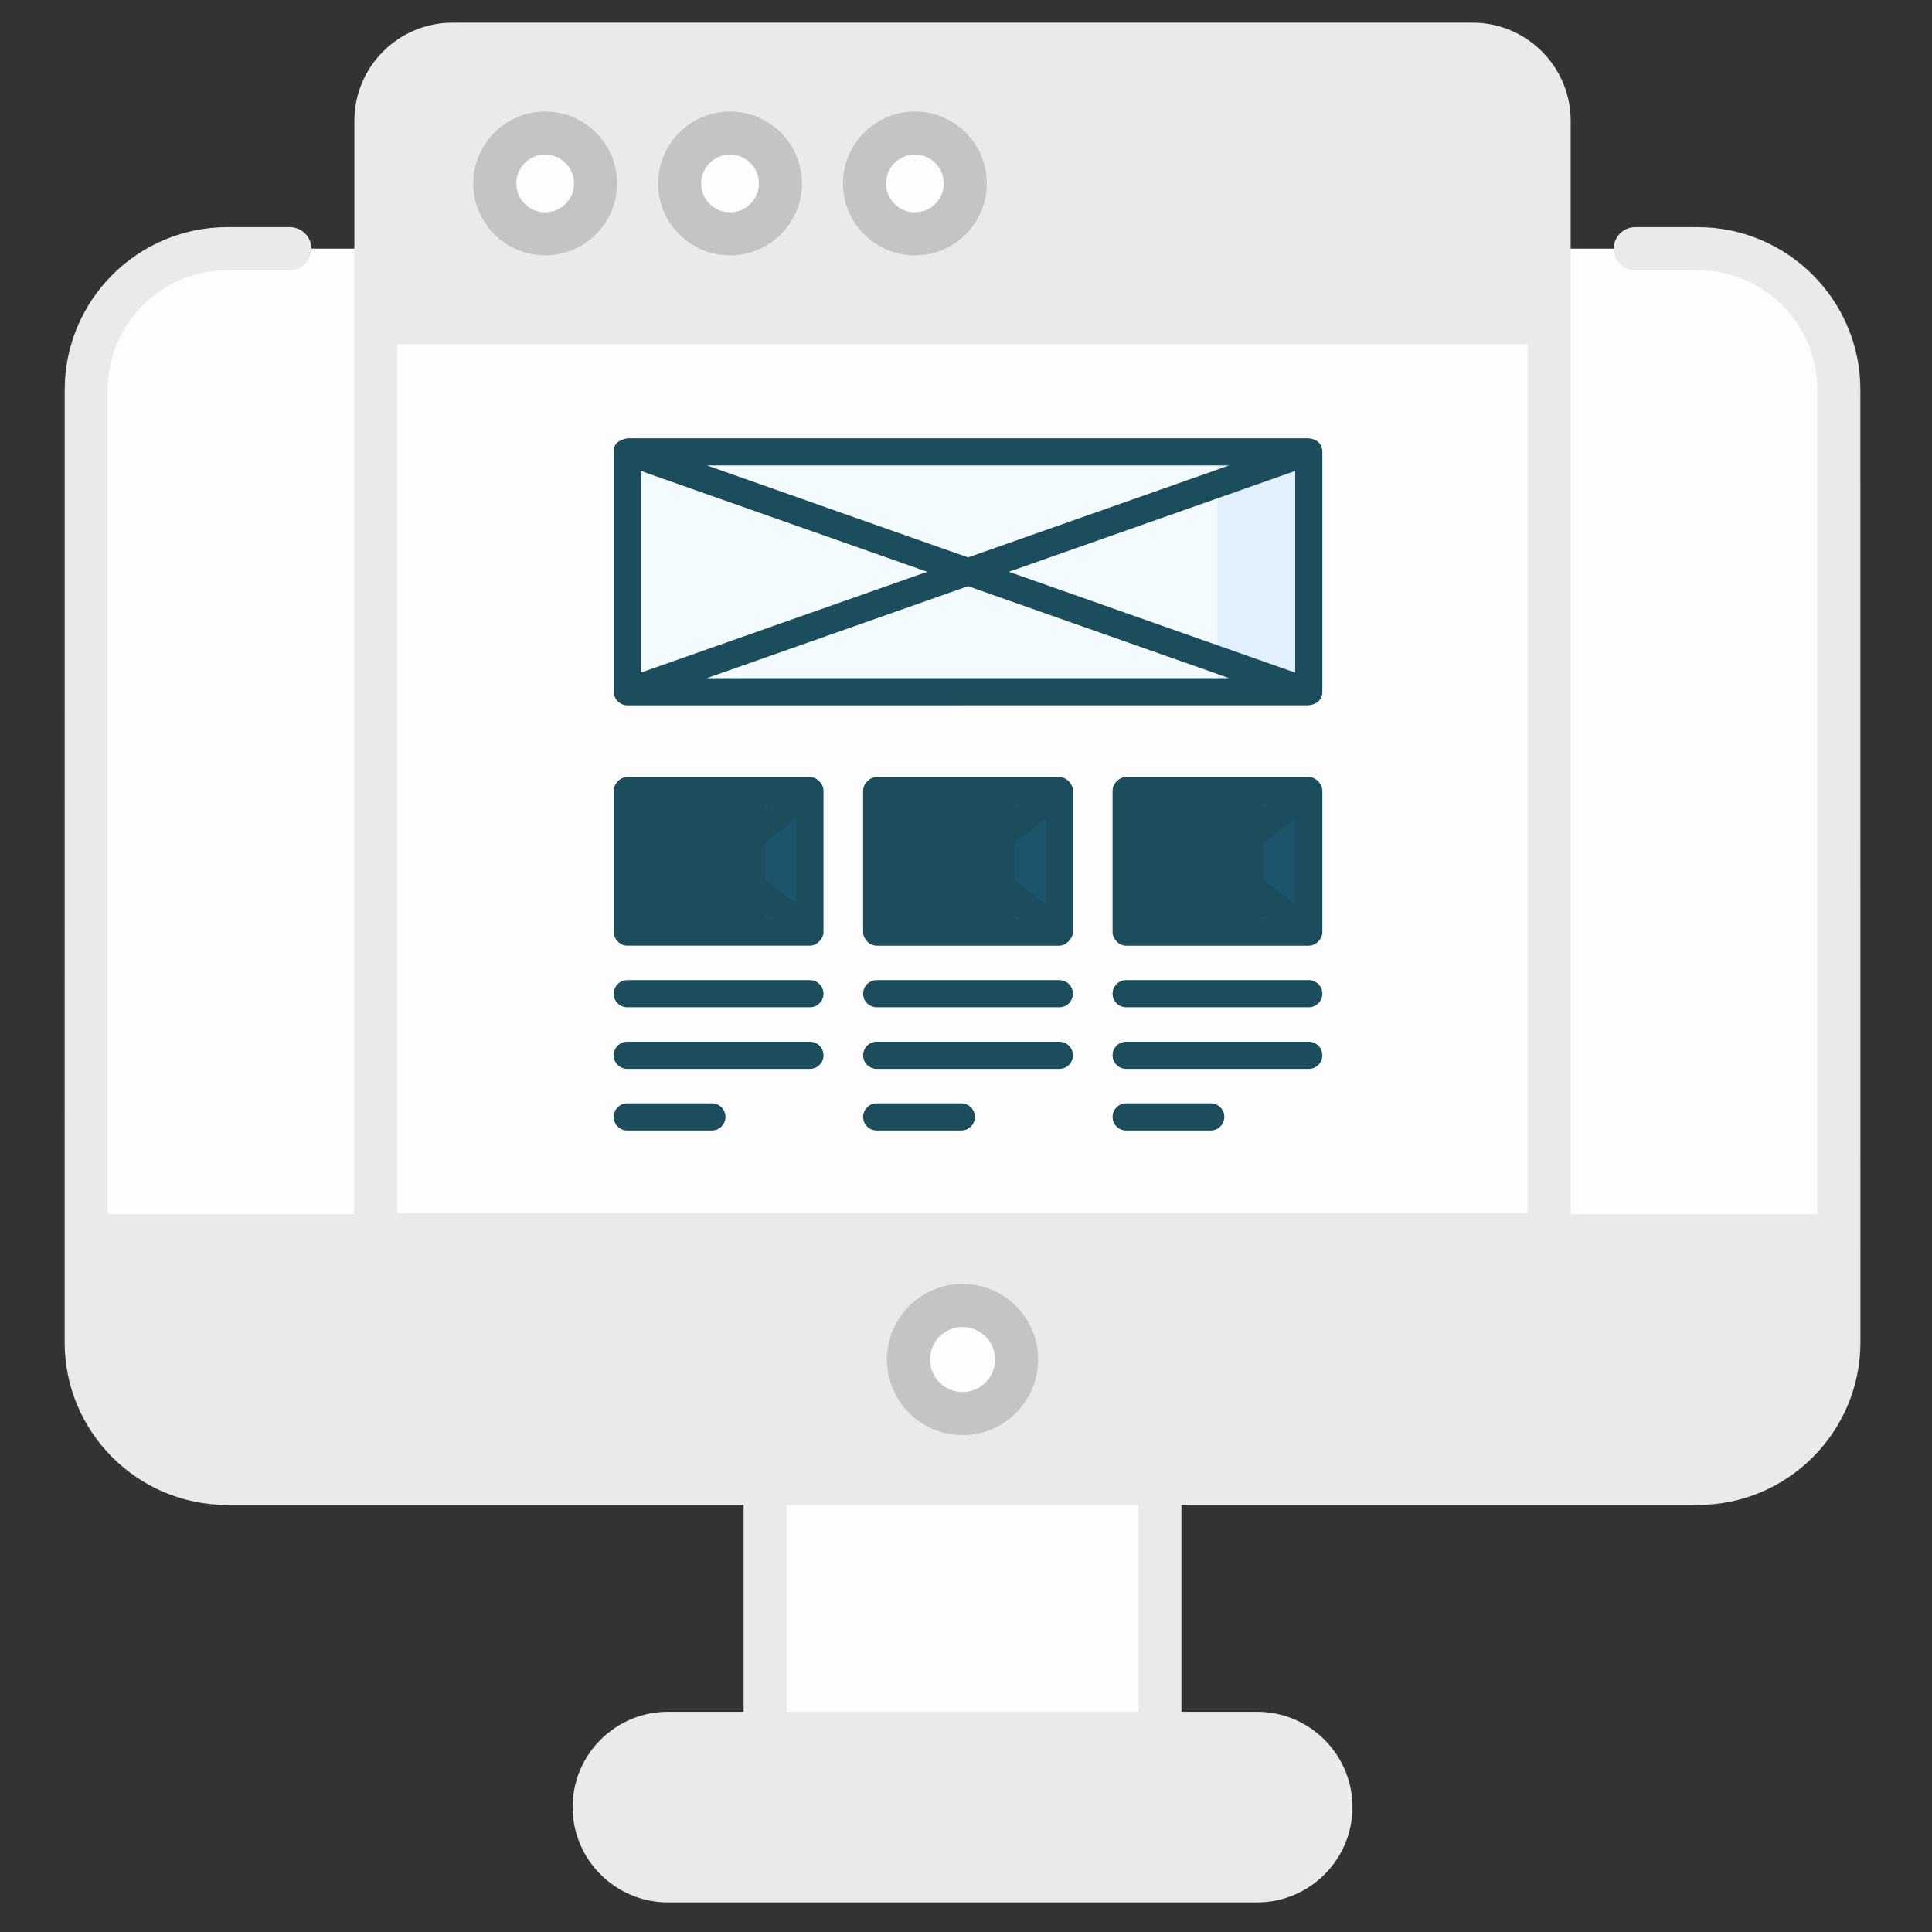 <svg width="212" height="212" viewBox="0 0 212 212" fill="none" xmlns="http://www.w3.org/2000/svg">
<rect x="0" y="0" width="212" height="212" fill="#333333" stroke="none"/>
<path d="M201.787 42.763V147.301C201.787 155.85 194.857 162.779 186.309 162.779H24.935C16.387 162.779 9.457 155.85 9.457 147.301V42.763C9.457 34.215 16.387 27.285 24.935 27.285H186.31C194.858 27.285 201.787 34.215 201.787 42.763Z" fill="#FEFDFE"/>
<path d="M9.457 135.586V147.299C9.457 155.847 16.387 162.777 24.934 162.777H186.309C194.857 162.777 201.787 155.847 201.787 147.299V135.586H9.457Z" fill="#EAEAEA"/>
<path d="M83.961 162.777H127.282V190.198H83.961V162.777Z" fill="#FEFDFE"/>
<path d="M146.048 198.296C146.048 202.767 142.423 206.392 137.951 206.392H73.292C68.82 206.392 65.195 202.767 65.195 198.296C65.195 193.824 68.82 190.199 73.292 190.199H137.951C142.423 190.199 146.048 193.824 146.048 198.296Z" fill="#EAEAEA"/>
<path d="M105.621 155.115C108.898 155.115 111.555 152.459 111.555 149.182C111.555 145.905 108.898 143.248 105.621 143.248C102.344 143.248 99.688 145.905 99.688 149.182C99.688 152.459 102.344 155.115 105.621 155.115Z" fill="#FEFDFE"/>
<path d="M169.991 13.249V135.484H41.25V13.249C41.25 8.61 45.011 4.85 49.649 4.85H161.592C166.231 4.85 169.991 8.61 169.991 13.249Z" fill="#FEFDFE"/>
<path d="M169.991 35.412V13.249C169.991 8.61 166.23 4.85 161.591 4.85H49.649C45.01 4.85 41.25 8.61 41.25 13.249V35.412H169.991Z" fill="#EAEAEA"/>
<path d="M65.352 20.131C65.352 23.185 62.876 25.66 59.822 25.66C56.768 25.66 54.293 23.184 54.293 20.131C54.293 17.077 56.769 14.602 59.822 14.602C62.876 14.602 65.352 17.077 65.352 20.131ZM85.637 20.131C85.637 23.185 83.161 25.66 80.107 25.66C77.054 25.66 74.578 23.184 74.578 20.131C74.578 17.077 77.054 14.602 80.107 14.602C83.161 14.602 85.637 17.077 85.637 20.131ZM105.921 20.131C105.921 23.185 103.446 25.66 100.392 25.66C97.338 25.66 94.863 23.184 94.863 20.131C94.863 17.077 97.338 14.602 100.392 14.602C103.446 14.602 105.921 17.077 105.921 20.131Z" fill="#FEFDFE"/>
<path d="M204.14 42.765C204.14 32.928 196.136 24.925 186.3 24.925H179.434C178.808 24.925 178.207 25.174 177.764 25.617C177.321 26.06 177.073 26.66 177.072 27.287C177.073 27.913 177.321 28.514 177.764 28.957C178.207 29.4 178.808 29.648 179.434 29.649H186.3C193.532 29.649 199.416 35.533 199.416 42.765V133.225H172.352V13.249C172.352 7.315 167.526 2.488 161.592 2.488H49.65C43.716 2.488 38.888 7.315 38.888 13.249V133.225H11.824V42.765C11.824 35.533 17.708 29.648 24.941 29.648H31.805C32.432 29.648 33.033 29.399 33.476 28.956C33.919 28.514 34.168 27.913 34.168 27.286C34.168 26.66 33.919 26.059 33.476 25.616C33.033 25.173 32.432 24.924 31.805 24.924H24.941C15.104 24.924 7.101 32.928 7.101 42.764L7.094 147.3C7.094 157.136 15.097 165.139 24.933 165.139H81.597V187.837H73.291C67.523 187.837 62.832 192.528 62.832 198.294C62.832 204.062 67.524 208.753 73.291 208.753H137.95C143.717 208.753 148.408 204.062 148.408 198.294C148.408 192.528 143.717 187.837 137.95 187.837H129.642V165.139H186.307C196.144 165.139 204.147 157.136 204.147 147.3L204.14 42.765ZM43.613 37.773H167.628V133.121H43.613V37.773ZM43.613 13.248C43.613 9.919 46.321 7.211 49.65 7.211H161.592C164.921 7.211 167.628 9.919 167.628 13.248V33.05H43.613V13.248ZM199.416 137.948V147.298C199.416 154.53 193.532 160.415 186.3 160.415H24.941C17.708 160.415 11.824 154.53 11.824 147.298V137.948H199.416ZM143.684 198.294C143.684 201.457 141.112 204.03 137.95 204.03H73.291C70.128 204.03 67.556 201.457 67.556 198.294C67.556 195.133 70.128 192.56 73.291 192.56H137.951C141.112 192.561 143.684 195.133 143.684 198.294ZM124.919 187.837H86.321V165.14H124.919V187.837Z" fill="#EAEAEA"/>
<path d="M105.62 157.477C110.194 157.477 113.915 153.756 113.915 149.181C113.915 144.606 110.194 140.885 105.62 140.885C101.047 140.885 97.326 144.606 97.326 149.181C97.326 153.756 101.047 157.477 105.62 157.477ZM105.62 145.609C107.589 145.609 109.192 147.211 109.192 149.181C109.192 151.151 107.59 152.753 105.62 152.753C103.652 152.753 102.049 151.151 102.049 149.181C102.049 147.211 103.652 145.609 105.62 145.609ZM59.821 12.238C55.47 12.238 51.93 15.778 51.93 20.13C51.93 24.482 55.469 28.021 59.821 28.021C64.172 28.021 67.714 24.482 67.714 20.13C67.714 15.778 64.172 12.238 59.821 12.238ZM59.821 23.297C58.074 23.297 56.654 21.876 56.654 20.13C56.654 18.383 58.075 16.962 59.821 16.962C61.568 16.962 62.99 18.383 62.99 20.13C62.99 21.876 61.568 23.297 59.821 23.297ZM80.107 12.238C75.756 12.238 72.215 15.778 72.215 20.13C72.215 24.482 75.756 28.021 80.107 28.021C84.459 28.021 87.999 24.482 87.999 20.13C87.999 15.778 84.459 12.238 80.107 12.238ZM80.107 23.297C78.36 23.297 76.938 21.876 76.938 20.13C76.938 18.383 78.36 16.962 80.107 16.962C81.854 16.962 83.275 18.383 83.275 20.13C83.275 21.876 81.854 23.297 80.107 23.297ZM100.392 12.238C96.04 12.238 92.501 15.778 92.501 20.13C92.501 24.482 96.04 28.021 100.392 28.021C104.744 28.021 108.283 24.482 108.283 20.13C108.283 15.778 104.743 12.238 100.392 12.238ZM100.392 23.297C98.645 23.297 97.225 21.876 97.225 20.13C97.225 18.383 98.645 16.962 100.392 16.962C102.138 16.962 103.559 18.383 103.559 20.13C103.559 21.876 102.138 23.297 100.392 23.297Z" fill="#C4C4C4"/>
<path d="M96.203 86.75H116.245V102.28H96.203V86.75ZM123.573 86.75H143.616V102.28H123.573V86.75ZM68.832 86.75H88.875V102.28H68.832V86.75Z" fill="#1B4D5D"/>
<path d="M111.301 86.74H116.247V102.273H111.301V86.74ZM138.671 86.74H143.617V102.273H138.671V86.74ZM83.93 86.74H88.875V102.273H83.93V86.74Z" fill="#3F8CF4" fill-opacity="0.094"/>
<path d="M68.832 49.582H143.616V75.902H68.832V49.582Z" fill="#F4FBFF"/>
<path d="M133.59 49.578H143.621V75.896H133.59V49.578Z" fill="#3F8CF4" fill-opacity="0.094"/>
<path d="M68.831 77.401L143.568 77.393C144.568 77.296 145.103 76.732 145.103 75.904V49.584C145.103 48.767 144.58 48.203 143.613 48.094H68.83C68.08 48.262 67.34 48.517 67.34 49.584V75.904C67.34 76.707 68.048 77.401 68.831 77.401ZM142.124 73.808L110.705 62.742L142.124 51.677V73.808ZM134.88 74.414H77.565L106.223 64.321L134.88 74.414ZM106.223 61.164L77.571 51.073H134.874L106.223 61.164ZM101.741 62.742L70.319 73.809V51.676L101.741 62.742ZM68.83 103.769H88.873C89.643 103.769 90.363 102.994 90.363 102.28V86.75C90.363 86.026 89.645 85.261 88.873 85.261H68.83C68.049 85.261 67.34 86.025 67.34 86.75V102.28C67.34 102.99 67.984 103.769 68.83 103.769ZM87.383 99.234L81.285 94.514L87.383 89.794V99.234ZM84.528 100.79H73.177L78.852 96.397L84.528 100.79ZM78.852 92.631L73.179 88.24H84.525L78.852 92.631ZM76.419 94.514L70.319 99.235V89.793L76.419 94.514ZM116.244 85.261H96.201C95.439 85.261 94.711 86.01 94.711 86.75V102.28C94.711 102.992 95.361 103.77 96.201 103.77H116.244C117.039 103.77 117.734 102.934 117.734 102.28V86.75C117.734 86.032 117.021 85.261 116.244 85.261ZM97.691 89.794L103.789 94.514L97.691 99.234V89.794ZM100.549 88.24H111.895L106.222 92.631L100.549 88.24ZM106.222 96.397L111.897 100.79H100.546L106.222 96.397ZM108.654 94.514L114.754 89.793V99.236L108.654 94.514ZM143.614 85.261H123.573C122.828 85.261 122.083 85.986 122.083 86.75V102.28C122.083 102.972 122.715 103.77 123.573 103.77H143.614C144.421 103.77 145.104 103.025 145.104 102.28V86.75C145.103 86.028 144.389 85.261 143.614 85.261ZM125.062 89.794L131.16 94.514L125.062 99.234V89.794ZM127.92 88.24H139.266L133.593 92.631L127.92 88.24ZM133.593 96.397L139.269 100.79H127.917L133.593 96.397ZM136.026 94.514L142.124 89.794V99.234L136.026 94.514ZM68.83 110.529H88.873C89.695 110.529 90.363 109.862 90.363 109.04C90.363 108.217 89.695 107.55 88.873 107.55H68.83C68.007 107.55 67.34 108.217 67.34 109.04C67.34 109.862 68.007 110.529 68.83 110.529ZM68.83 117.289H88.873C89.695 117.289 90.363 116.622 90.363 115.8C90.363 114.977 89.695 114.31 88.873 114.31H68.83C68.007 114.31 67.34 114.977 67.34 115.8C67.34 116.622 68.007 117.289 68.83 117.289ZM68.83 124.049H78.117C78.94 124.049 79.607 123.382 79.607 122.56C79.607 121.737 78.94 121.07 78.117 121.07H68.83C68.007 121.07 67.34 121.737 67.34 122.56C67.34 123.382 68.007 124.049 68.83 124.049ZM116.244 107.55H96.201C95.379 107.55 94.711 108.217 94.711 109.04C94.711 109.862 95.379 110.53 96.201 110.53H116.244C117.067 110.53 117.734 109.862 117.734 109.04C117.734 108.217 117.067 107.55 116.244 107.55ZM116.244 114.31H96.201C95.379 114.31 94.711 114.977 94.711 115.8C94.711 116.622 95.379 117.289 96.201 117.289H116.244C117.067 117.289 117.734 116.622 117.734 115.8C117.734 114.977 117.067 114.31 116.244 114.31ZM105.486 121.07H96.201C95.379 121.07 94.711 121.737 94.711 122.56C94.711 123.382 95.379 124.049 96.201 124.049H105.486C106.309 124.049 106.976 123.382 106.976 122.56C106.976 121.737 106.309 121.07 105.486 121.07ZM143.614 107.55H123.573C122.75 107.55 122.083 108.217 122.083 109.04C122.083 109.862 122.75 110.53 123.573 110.53H143.614C144.436 110.53 145.104 109.862 145.104 109.04C145.104 108.217 144.436 107.55 143.614 107.55ZM143.614 114.31H123.573C122.75 114.31 122.083 114.977 122.083 115.8C122.083 116.622 122.75 117.289 123.573 117.289H143.614C144.009 117.289 144.388 117.132 144.667 116.853C144.946 116.574 145.103 116.195 145.104 115.8C145.103 115.405 144.946 115.026 144.667 114.746C144.388 114.467 144.009 114.31 143.614 114.31ZM132.858 121.07H123.572C122.75 121.07 122.083 121.737 122.083 122.56C122.083 123.382 122.75 124.049 123.572 124.049H132.858C133.68 124.049 134.348 123.382 134.348 122.56C134.348 121.737 133.68 121.07 132.858 121.07Z" fill="#1B4D5D"/>
</svg>
